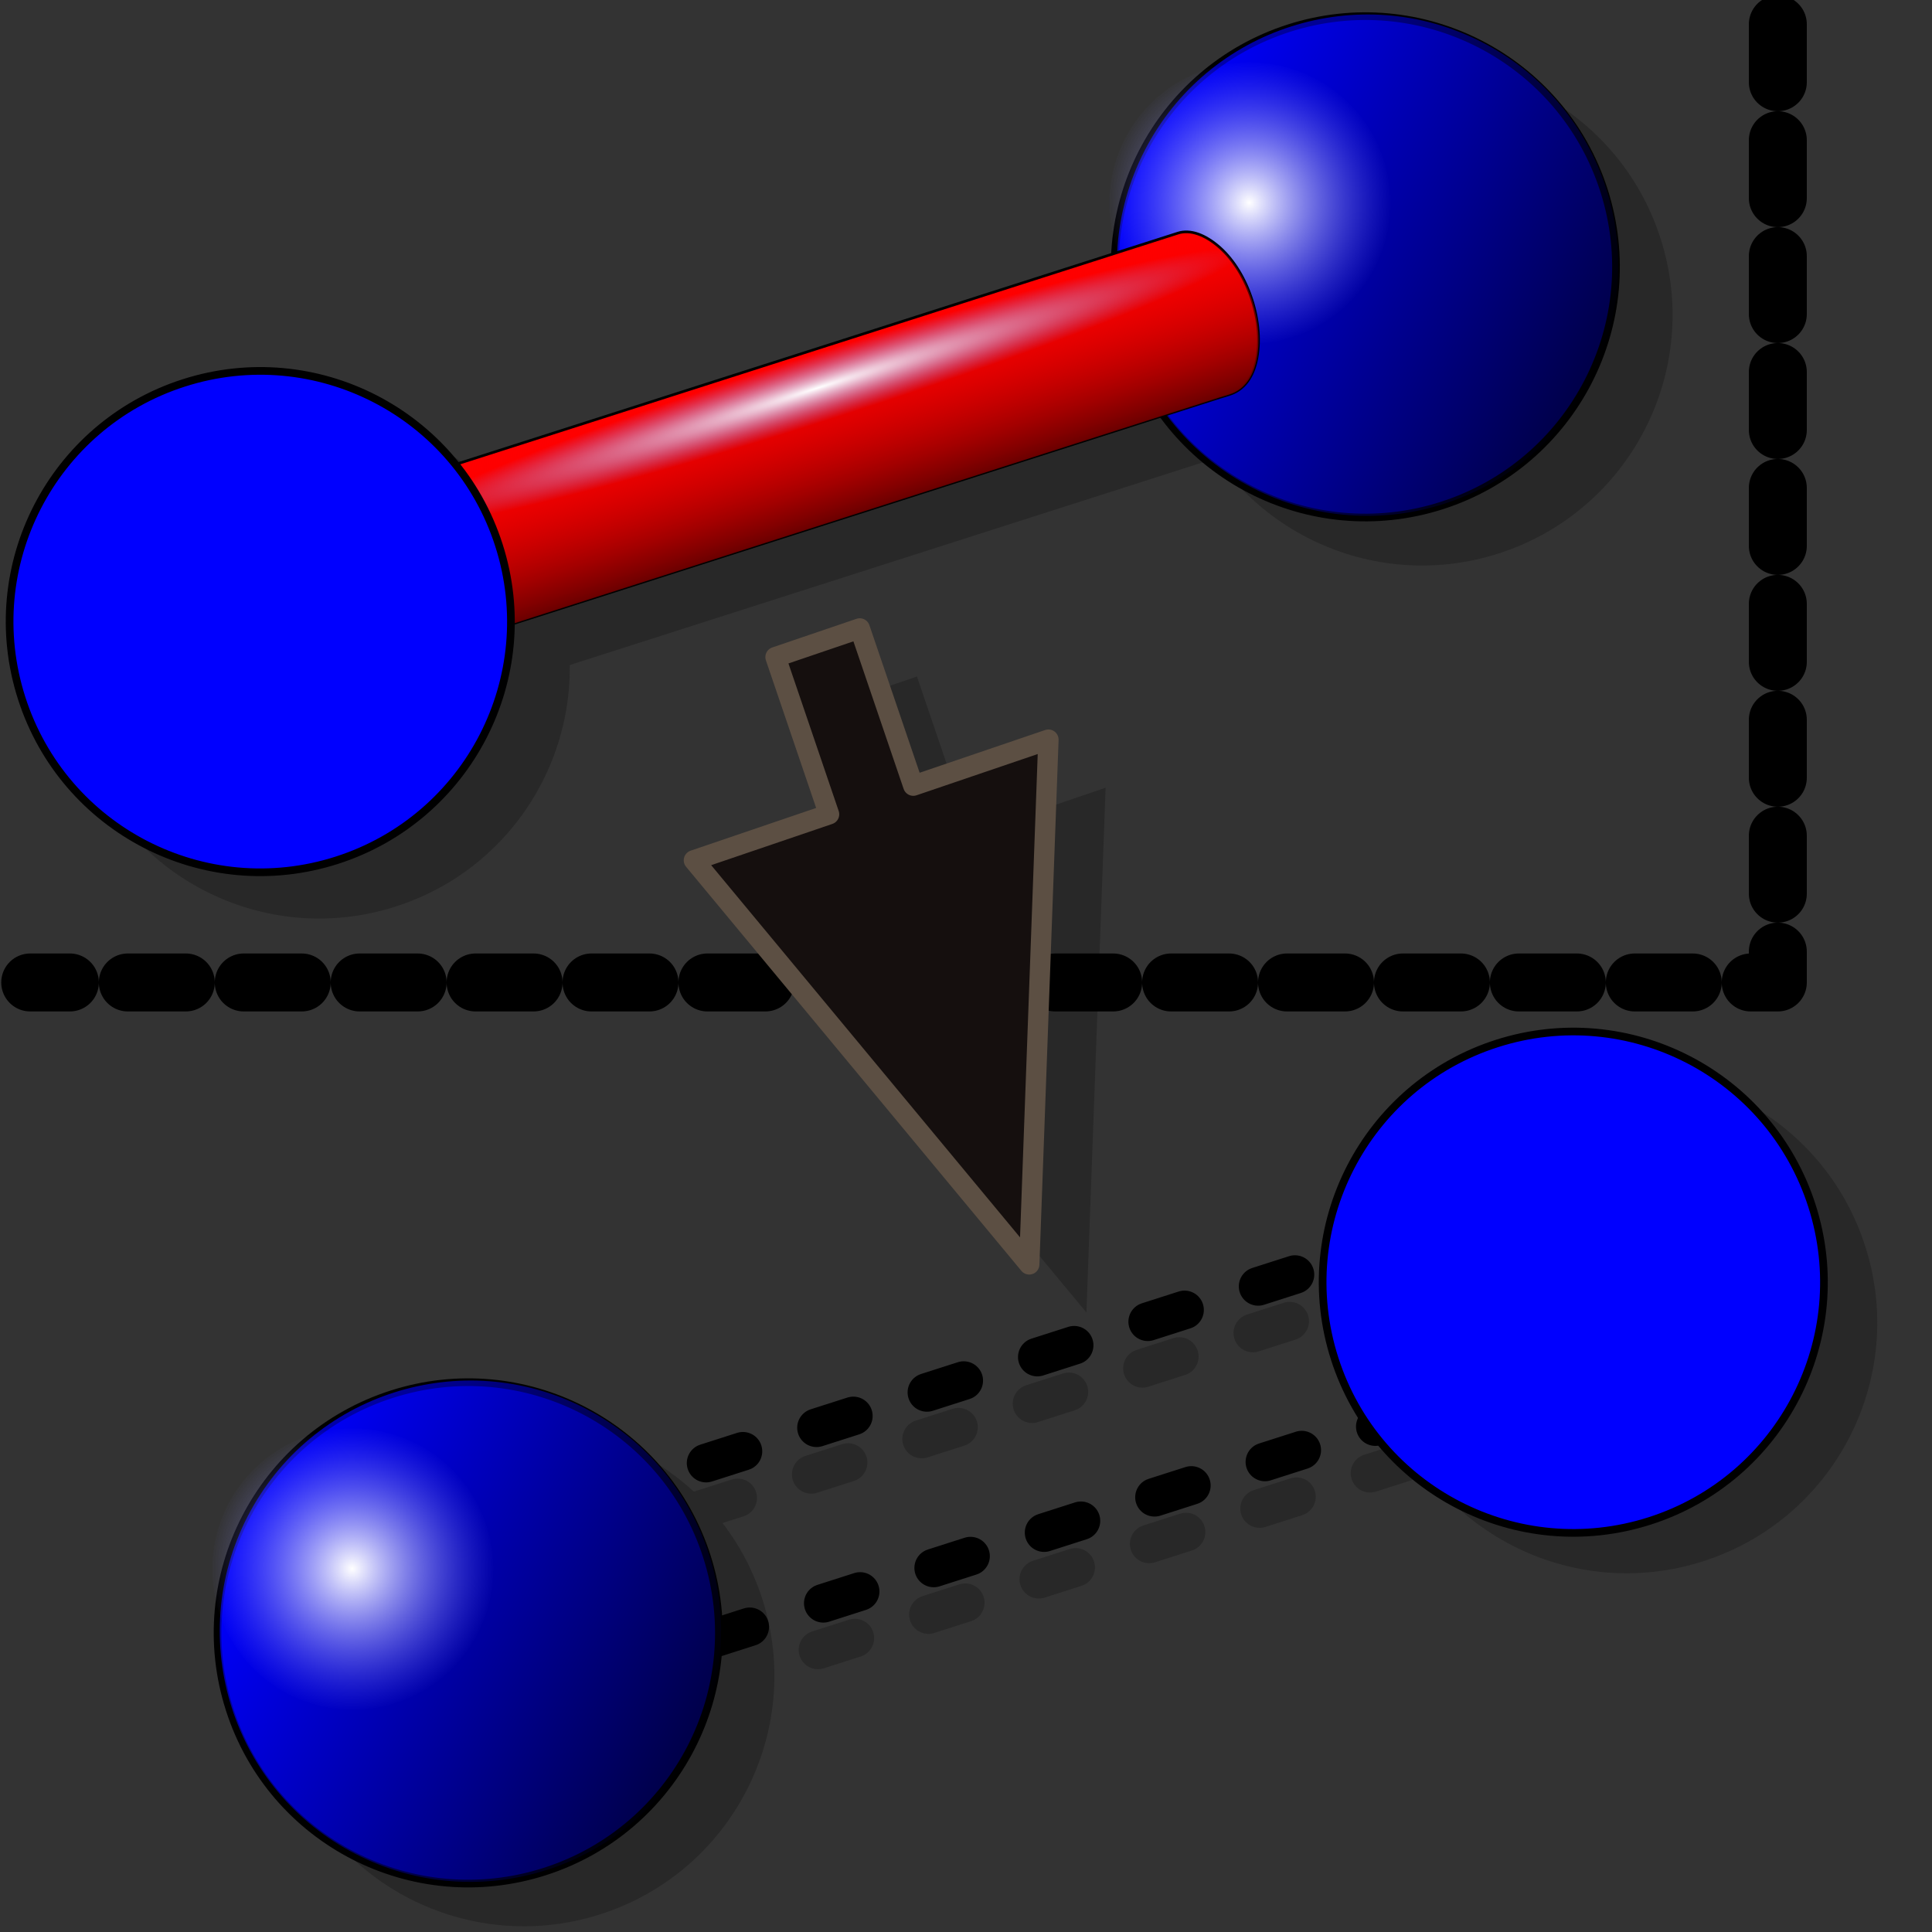 <?xml version="1.0" encoding="UTF-8" standalone="no"?>
<!-- Created with Inkscape (http://www.inkscape.org/) -->
<svg
   xmlns:svg="http://www.w3.org/2000/svg"
   xmlns="http://www.w3.org/2000/svg"
   xmlns:xlink="http://www.w3.org/1999/xlink"
   version="1.0"
   width="100"
   height="100"
   id="svg2">
  <rect width="100%" height="100%" fill="#333333" stroke="none"/>
  <defs
     id="defs4">
    <linearGradient
       id="linearGradient3613">
      <stop
         id="stop3615"
         style="stop-color:#690000;stop-opacity:1"
         offset="0" />
      <stop
         id="stop3617"
         style="stop-color:#ff0000;stop-opacity:0"
         offset="1" />
    </linearGradient>
    <linearGradient
       id="linearGradient3384">
      <stop
         id="stop3386"
         style="stop-color:#0000ff;stop-opacity:1"
         offset="0" />
      <stop
         id="stop3388"
         style="stop-color:#000000;stop-opacity:1"
         offset="1" />
    </linearGradient>
    <linearGradient
       id="linearGradient3252">
      <stop
         id="stop3254"
         style="stop-color:#ffffff;stop-opacity:1"
         offset="0" />
      <stop
         id="stop3256"
         style="stop-color:#7f7fff;stop-opacity:0"
         offset="1" />
    </linearGradient>
    <linearGradient
       x1="25.398"
       y1="63.346"
       x2="90.625"
       y2="63.346"
       id="linearGradient2600"
       xlink:href="#linearGradient3384"
       gradientUnits="userSpaceOnUse"
       gradientTransform="matrix(0.269,0.269,-0.269,0.269,38.228,-8.449)" />
    <radialGradient
       cx="58.012"
       cy="63.346"
       r="33.113"
       fx="58.012"
       fy="63.346"
       id="radialGradient2602"
       xlink:href="#linearGradient3252"
       gradientUnits="userSpaceOnUse"
       gradientTransform="matrix(0.213,0,0,0.213,19.805,5.961)" />
    <linearGradient
       x1="40.687"
       y1="39.968"
       x2="73.027"
       y2="39.968"
       id="linearGradient3359"
       xlink:href="#linearGradient3613"
       gradientUnits="userSpaceOnUse"
       gradientTransform="matrix(0,-0.188,-0.188,0,69.338,23.998)" />
    <linearGradient
       x1="25.398"
       y1="63.346"
       x2="90.625"
       y2="63.346"
       id="linearGradient3361"
       xlink:href="#linearGradient3384"
       gradientUnits="userSpaceOnUse" />
    <radialGradient
       cx="-89.471"
       cy="6.2"
       r="33.768"
       fx="-89.471"
       fy="6.2"
       id="radialGradient3363"
       xlink:href="#linearGradient3252"
       gradientUnits="userSpaceOnUse"
       gradientTransform="matrix(0.466,0,0,3.531171e-2,95.363,-11.878)" />
  </defs>
  <path
     d="M 96.546,64.511 C 98.73,71.33 94.971,78.629 88.151,80.812 C 81.332,82.995 74.033,79.235 71.852,72.415 C 69.667,65.596 73.426,58.297 80.246,56.114 C 87.066,53.931 94.364,57.69 96.546,64.511 L 96.546,64.511 L 96.546,64.511 z"
     id="path2358"
     style="fill:#282828;fill-opacity:1;fill-rule:evenodd;stroke:none" />
  <path
     d="M 39.463,82.783 C 41.647,89.602 37.889,96.901 31.069,99.084 C 24.249,101.267 16.951,97.507 14.769,90.687 C 12.585,83.867 16.343,76.569 23.163,74.386 C 29.983,72.203 37.281,75.962 39.463,82.783 L 39.463,82.783 L 39.463,82.783 z"
     id="path2370"
     style="fill:#282828;fill-opacity:1;fill-rule:evenodd;stroke:none" />
  <path
     d="M 65.107,13.822 C 65.744,13.618 66.519,13.9 67.266,14.559 C 68.759,15.878 69.607,18.527 69.157,20.468 C 68.932,21.438 68.417,21.968 67.779,22.172 C 67.615,22.224 67.469,22.272 67.276,22.326 L 25.627,35.658 L 22.956,27.315 L 65.107,13.822 z"
     id="path2328"
     style="fill:#282828;fill-opacity:1;fill-rule:evenodd;stroke:none" />
  <path
     d="M 85.952,12.351 C 88.136,19.17 84.377,26.469 77.558,28.652 C 70.738,30.835 63.44,27.075 61.258,20.255 C 59.074,13.435 62.832,6.137 69.652,3.954 C 76.472,1.771 83.77,5.53 85.952,12.351 L 85.952,12.351 z"
     id="path2350"
     style="fill:#282828;fill-opacity:1;fill-rule:evenodd;stroke:none" />
  <path
     d="M 76.676,65.208 C 77.313,65.004 78.088,65.286 78.835,65.946 C 80.328,67.265 81.176,69.914 80.726,71.855 C 80.501,72.825 79.986,73.354 79.348,73.558 C 79.183,73.611 79.038,73.659 78.845,73.713 L 37.196,87.044 L 34.525,78.702 L 76.676,65.208 L 76.676,65.208 z"
     id="path2364"
     style="fill:none;stroke:#282828;stroke-width:2;stroke-linecap:round;stroke-linejoin:round;stroke-miterlimit:4;stroke-dasharray:2, 4;stroke-dashoffset:0;stroke-opacity:1" />
  <path
     d="M 56.233,67.934 L 57.226,40.773 L 50.231,43.154 L 47.461,35.017 L 43.102,36.501 L 45.872,44.638 L 38.877,47.019 L 56.233,67.934 L 56.233,67.934 z"
     id="path2376"
     style="fill:#282828;fill-opacity:1;fill-rule:evenodd;stroke:none" />
  <path
     d="M 28.869,30.622 C 31.053,37.442 27.295,44.741 20.475,46.924 C 13.655,49.107 6.357,45.347 4.175,38.527 C 1.991,31.707 5.749,24.408 12.569,22.225 C 19.389,20.042 26.687,23.802 28.869,30.622 L 28.869,30.622 L 28.869,30.622 z"
     id="path2380"
     style="fill:#282828;fill-opacity:1;fill-rule:evenodd;stroke:none" />
  <g
     transform="matrix(0.996,-0.319,0.319,0.996,26.422,1.376)"
     id="g3558">
    <path
       d="M 49.067,24.229 C 49.068,31.079 43.515,36.633 36.665,36.633 C 29.815,36.633 24.262,31.079 24.263,24.229 C 24.262,17.379 29.815,11.825 36.665,11.825 C 43.515,11.825 49.068,17.379 49.067,24.229 L 49.067,24.229 L 49.067,24.229 z"
       id="path3560"
       style="fill:#0000ff;fill-opacity:1;fill-rule:evenodd;stroke:#000000;stroke-width:0.38px;stroke-linecap:butt;stroke-linejoin:miter;stroke-opacity:1" />
    <path
       d="M 45.563,32.952 C 40.72,37.797 32.866,37.798 28.022,32.954 C 23.178,28.11 23.179,20.256 28.024,15.413 C 32.867,10.568 40.721,10.568 45.564,15.412 C 50.408,20.256 50.408,28.109 45.563,32.952 L 45.563,32.952 L 45.563,32.952 z"
       id="path3562"
       style="opacity:0.717;fill:url(#linearGradient2600);fill-opacity:1;fill-rule:evenodd;stroke:none" />
    <path
       d="M 39.148,19.481 C 39.149,23.326 36.032,26.444 32.187,26.444 C 28.342,26.444 25.225,23.326 25.226,19.481 C 25.225,15.637 28.342,12.519 32.187,12.519 C 36.032,12.519 39.149,15.637 39.148,19.481 L 39.148,19.481 z"
       id="path3564"
       style="fill:url(#radialGradient2602);fill-opacity:1;fill-rule:evenodd;stroke:none" />
  </g>
  <path
     d="M 92.02,1.256 L 92.02,50.852 L 1.564,50.852"
     id="rect2271"
     style="fill:none;stroke:#000000;stroke-width:3;stroke-linecap:round;stroke-linejoin:round;stroke-miterlimit:4;stroke-dasharray:3, 3;stroke-dashoffset:0;stroke-opacity:1" />
  <g
     transform="matrix(1.396,-0.447,0.447,1.396,-37.832,27.802)"
     id="g3289">
    <path
       d="M 67.467,10.331 C 67.923,10.331 68.368,10.675 68.716,11.259 C 69.412,12.426 69.412,14.323 68.716,15.49 C 68.368,16.074 67.923,16.31 67.467,16.31 C 67.349,16.31 67.245,16.311 67.108,16.306 L 37.283,16.306 L 37.283,10.331 L 67.467,10.331 L 67.467,10.331 z"
       id="path3291"
       style="fill:#ff0000;fill-opacity:1;fill-rule:evenodd;stroke:#000000;stroke-width:0.094;stroke-linecap:round;stroke-linejoin:round;stroke-miterlimit:4;stroke-dasharray:none;stroke-dashoffset:2.634;stroke-opacity:1" />
    <path
       d="M 67.467,10.331 C 67.923,10.331 68.368,10.675 68.716,11.259 C 69.412,12.426 69.412,14.323 68.716,15.49 C 68.368,16.074 67.923,16.31 67.467,16.31 C 67.349,16.31 67.245,16.311 67.108,16.306 L 37.309,16.306 L 37.309,10.331 L 67.467,10.331 L 67.467,10.331 z"
       id="path3293"
       style="fill:url(#linearGradient3359);fill-opacity:1;fill-rule:evenodd;stroke:none" />
    <g
       transform="matrix(0,-0.188,-0.188,0,50.397,11.129)"
       id="g3295">
      <path
         d="M 90.625,63.346 C 90.628,81.36 76.026,95.965 58.012,95.965 C 39.997,95.965 25.395,81.36 25.398,63.346 C 25.395,45.332 39.997,30.727 58.012,30.727 C 76.026,30.727 90.628,45.332 90.625,63.346 L 90.625,63.346 L 90.625,63.346 z"
         transform="matrix(0,-0.291,0.488,0,-42.571,87.178)"
         id="path3297"
         style="fill:#ff0000;fill-rule:evenodd;stroke:#000000;stroke-width:1px;stroke-linecap:butt;stroke-linejoin:miter;stroke-opacity:1" />
      <path
         d="M 90.625,63.346 C 90.628,81.36 76.026,95.965 58.012,95.965 C 39.997,95.965 25.395,81.36 25.398,63.346 C 25.395,45.332 39.997,30.727 58.012,30.727 C 76.026,30.727 90.628,45.332 90.625,63.346 L 90.625,63.346 L 90.625,63.346 z"
         transform="matrix(0.345,-0.206,0.345,0.206,-53.442,69.137)"
         id="path3299"
         style="opacity:0.717;fill:url(#linearGradient3361);fill-opacity:1;fill-rule:evenodd;stroke:#000000;stroke-width:1px;stroke-linecap:butt;stroke-linejoin:miter;stroke-opacity:1" />
    </g>
    <rect
       width="31.443"
       height="2.385"
       x="37.987"
       y="-12.852"
       transform="scale(1,-1)"
       id="rect3301"
       style="fill:url(#radialGradient3363);fill-opacity:1;fill-rule:evenodd;stroke:none" />
  </g>
  <path
     d="M 71.235,64.625 C 71.872,64.421 72.647,64.703 73.394,65.362 C 74.887,66.681 75.735,69.33 75.285,71.271 C 75.06,72.242 74.545,72.771 73.907,72.975 C 73.742,73.028 73.597,73.075 73.404,73.129 L 31.755,86.461 L 29.084,78.118 L 71.235,64.625 z"
     id="path3325"
     style="fill:none;stroke:#000000;stroke-width:2;stroke-linecap:round;stroke-linejoin:round;stroke-miterlimit:4;stroke-dasharray:2, 4;stroke-dashoffset:0;stroke-opacity:1" />
  <use
     transform="translate(10.764,52.555)"
     id="use2764"
     x="0"
     y="0"
     width="100"
     height="100"
     xlink:href="#g3558" />
  <use
     transform="translate(-46.434,70.706)"
     id="use2766"
     x="0"
     y="0"
     width="100"
     height="100"
     xlink:href="#g3558" />
  <use
     transform="translate(-57.198,18.362)"
     id="use2768"
     x="0"
     y="0"
     width="100"
     height="100"
     xlink:href="#g3558" />
  <path
     d="M 53.273,65.444 L 54.266,38.284 L 47.271,40.665 L 44.501,32.528 L 40.142,34.011 L 42.912,42.148 L 35.917,44.529 L 53.273,65.444 L 53.273,65.444 z"
     id="path6783"
     style="fill:#150f0e;fill-opacity:1;fill-rule:evenodd;stroke:#5c4f43;stroke-width:1.053;stroke-linecap:round;stroke-linejoin:round;stroke-miterlimit:4;stroke-dashoffset:0;stroke-opacity:1" />
</svg>
